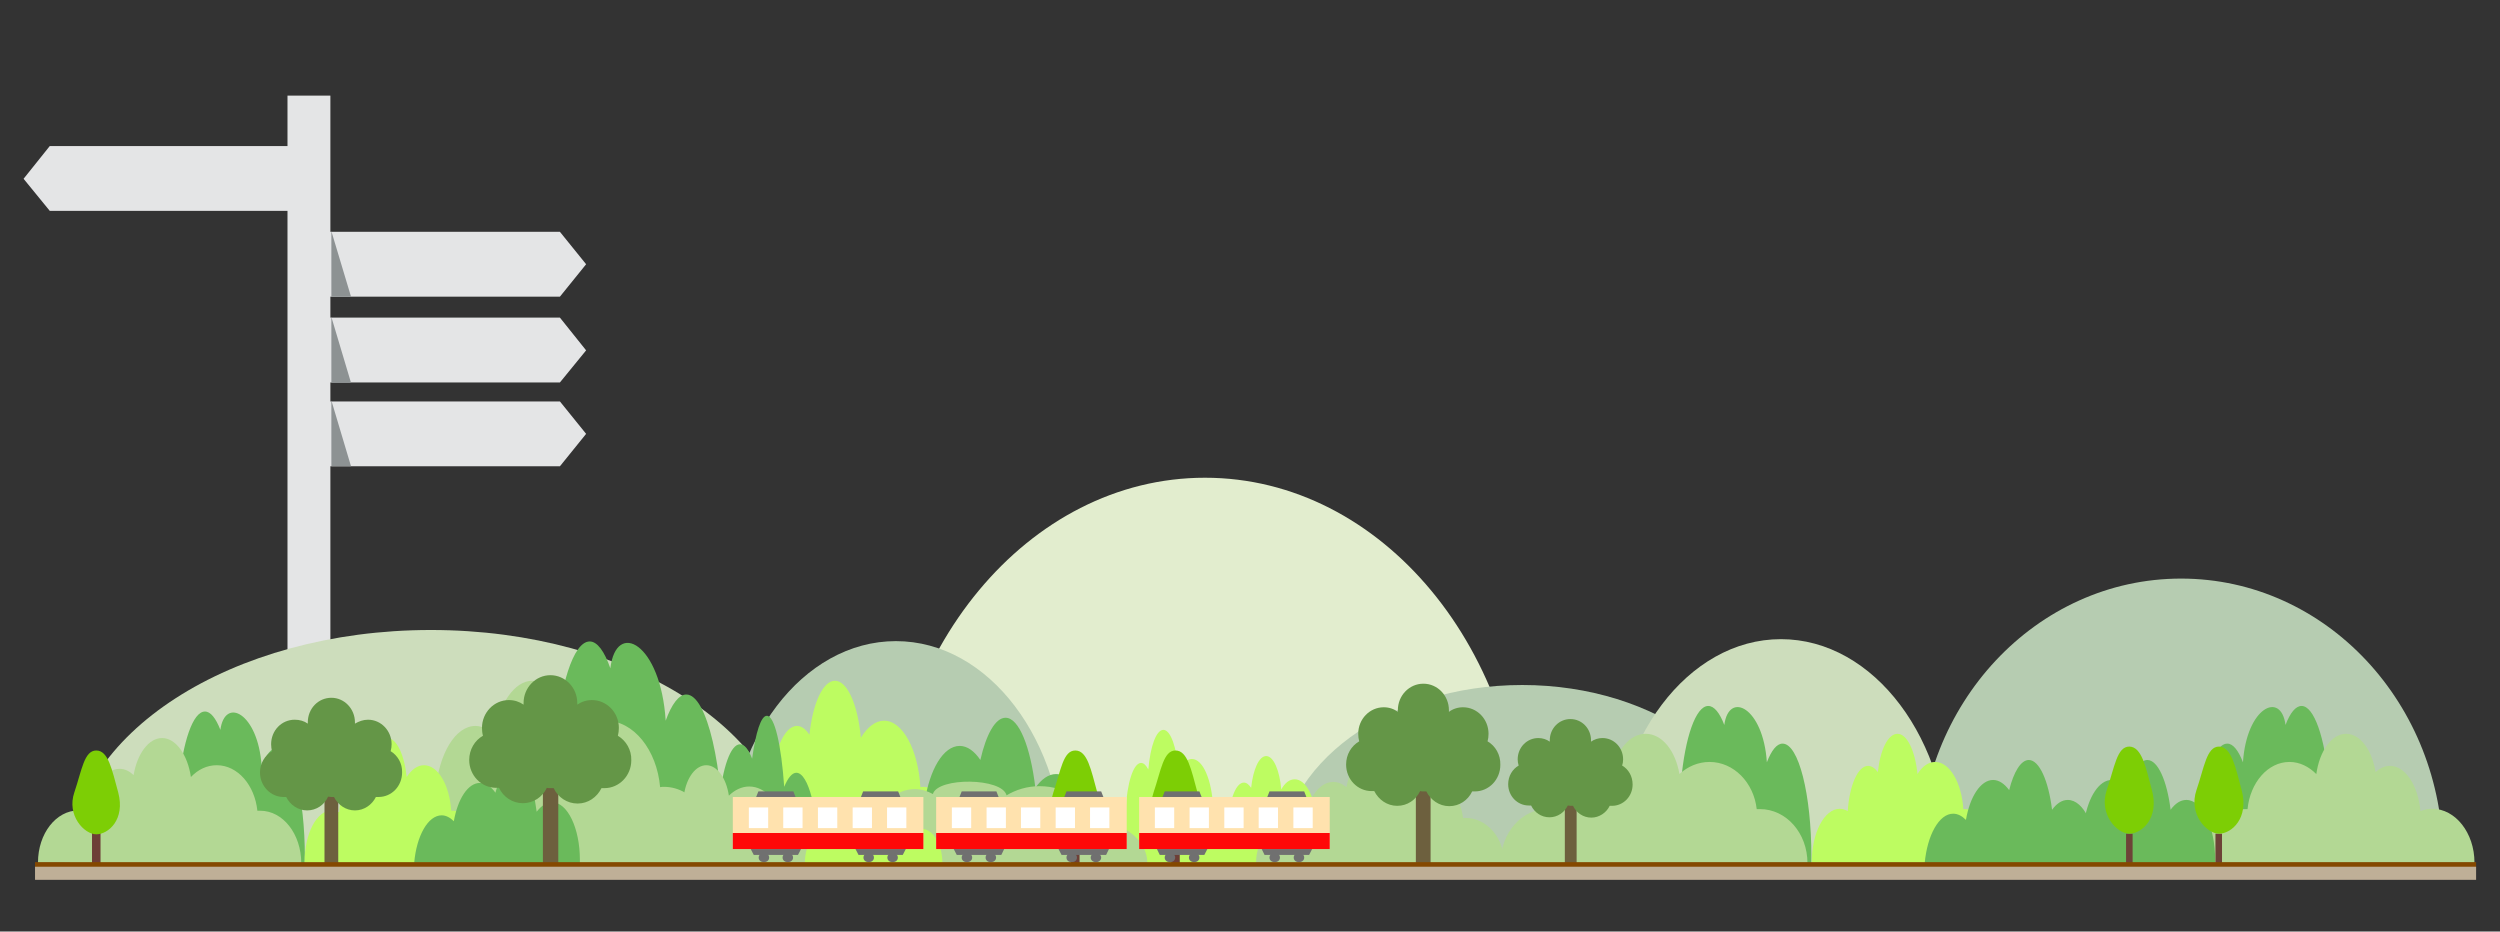 <?xml version="1.0" encoding="utf-8"?>
<!-- Generator: Adobe Illustrator 17.1.0, SVG Export Plug-In . SVG Version: 6.00 Build 0)  -->
<!DOCTYPE svg PUBLIC "-//W3C//DTD SVG 1.1//EN" "http://www.w3.org/Graphics/SVG/1.1/DTD/svg11.dtd">
<svg version="1.1" id="Layer_1" xmlns="http://www.w3.org/2000/svg" xmlns:xlink="http://www.w3.org/1999/xlink" x="0px" y="0px"
	 width="763.5px" height="284.5px" viewBox="0 -136 763.5 284.5" style="enable-background:new 0 -136 763.5 284.5;"
	 xml:space="preserve">
<rect x="0" y="-136" width="763.5" height="284.5" fill="#333333" stroke="none"/>
<style type="text/css">
	.st0{fill:#E4E5E6;}
	.st1{fill:#8D9293;}
	.st2{fill:#E2EDCE;}
	.st3{fill:#B6CCB1;}
	.st4{fill:#CDDDBC;}
	.st5{fill:#6ABA5B;}
	.st6{fill:#B3D894;}
	.st7{fill:#BDFC61;}
	.st8{fill:#6D3E37;}
	.st9{fill:#7DCE05;}
	.st10{fill:#6D4337;}
	.st11{fill:#6D603E;}
	.st12{fill:#649647;}
	.st13{fill:#707070;}
	.st14{fill:#FFE2AE;}
	.st15{fill:#FF0808;}
	.st16{fill:#FFFFFF;}
	.st17{fill:#844800;}
	.st18{fill:#BFAF97;}
</style>
<g id="guidepost">
	<rect id="signpost" x="87.8" y="-106.8" class="st0" width="13.1" height="201.7"/>
	<g id="_x30_7-sign-right">
		<g>
			<polygon id="_x30_7-sign" class="st0" points="179,-55.3 171,-45.4 88.4,-45.4 88.4,-65.2 171,-65.2 			"/>
			<polygon id="_x30_7-shadow" class="st1" points="101.2,-65.4 101.2,-45.4 107.2,-45.4 			"/>
		</g>
	</g>
	<g id="_x30_4-sign-right">
		<g>
			<polygon id="_x30_4-sign-R" class="st0" points="179,-3.5 171,6.4 88.4,6.4 88.4,-13.4 171,-13.4 			"/>
			<polygon id="_x30_4-shadow" class="st1" points="101.2,-13.7 101.2,6.4 107.2,6.4 			"/>
		</g>
	</g>
	<g id="_x30_3-sign-right">
		<g>
			<polygon id="_x30_3-sign" class="st0" points="179,-29 171,-19.2 88.4,-19.2 88.4,-39 171,-39 			"/>
			<polygon id="_x30_3-shadow" class="st1" points="101.2,-39.2 101.2,-19.1 107.2,-19.1 			"/>
		</g>
	</g>
	<polygon id="_x30_1-sign-left" class="st0" points="7.2,-81.4 15.2,-71.6 97.8,-71.6 97.8,-91.4 15.2,-91.4 	"/>
</g>
<g id="hills">
	<path id="hill-3" class="st2" d="M368,9.9c-54,0-97.7,52.7-97.7,117.7h195.4C465.7,62.6,422,9.9,368,9.9z"/>
	<path id="hill-4" class="st3" d="M464.9,73.2c-41,0-74.2,24.3-74.2,54.4h148.4C539.1,97.6,505.9,73.2,464.9,73.2z"/>
	<path id="hill-1" class="st4" d="M131.6,56.4c-60.9,0-110.3,31.9-110.3,71.2H242C242,88.3,192.6,56.4,131.6,56.4z"/>
	<path id="hill-2" class="st3" d="M273.6,59.8c-28.4,0-51.5,30.3-51.5,67.8H325C325,90.2,302,59.8,273.6,59.8z"/>
	<path id="hill-6" class="st3" d="M666.1,40.7c-44.2,0-80,38.2-80,85.4h160C746.1,78.9,710.3,40.7,666.1,40.7z"/>
	<path id="hill-5" class="st4" d="M543.9,59.2c-28.4,0-51.5,30.6-51.5,68.4h102.9C595.4,89.8,572.3,59.2,543.9,59.2z"/>
</g>
<g id="trees">
	<g>
		<path class="st5" d="M221,127.6c0-0.9,0-1.8,0-2.7c0-26.9-5.1-48.8-11.4-48.8c-2.3,0-4.5,3-6.3,8c-1.5-23.7-15.1-30.9-16.9-16
			c-1.8-5.2-4-8.2-6.3-8.2c-5,0-9.2,13.5-10.7,32.4c-1.5-3.2-3.2-5-5-5c-5.6,0-10.3,17.4-11.2,40.2L221,127.6L221,127.6z"/>
		<path class="st6" d="M219.5,127.6c0-0.1,0-0.1,0-0.2c0-12.8-7.5-23.1-16.7-23.1c-0.4,0-0.8,0-1.2,0.1c-1-11.4-8.1-20.3-16.6-20.3
			c-4,0-7.7,2-10.6,5.2c-1.4-10-6.1-17.4-11.8-17.4c-5.5,0-10.2,7-11.7,16.5c-1.7-1.7-3.7-2.7-5.7-2.7c-6.1,0-11.1,8.4-12.1,19.4
			c-1.5-0.6-3-0.9-4.7-0.9c-9.2,0-16.7,10.4-16.7,23.1c0,0.1,0,0.1,0,0.2L219.5,127.6L219.5,127.6z"/>
		<path class="st7" d="M293.1,127.6c0-0.1,0-0.1,0-0.2c0-12.8-5-23.1-11.2-23.1c-0.3,0-0.5,0-0.8,0.1c-0.7-11.4-5.4-20.3-11.1-20.3
			c-2.7,0-5.1,2-7.1,5.2c-0.9-10-4.1-17.4-7.9-17.4c-3.7,0-6.8,7-7.8,16.5c-1.1-1.7-2.4-2.7-3.8-2.7c-4.1,0-7.4,8.4-8.1,19.4
			c-1-0.6-2-0.9-3.1-0.9c-6.2,0-11.2,10.4-11.2,23.1c0,0.1,0,0.1,0,0.2L293.1,127.6L293.1,127.6z"/>
		<path class="st5" d="M333.9,127.6c0-0.5,0-0.9,0-1.4c0-14.2-5.1-25.8-11.4-25.8c-2.3,0-4.5,1.6-6.3,4.2c-1.5-12.5-5-21.4-9.1-21.4
			c-3.1,0-5.9,5-7.7,12.9c-1.8-2.7-4-4.3-6.3-4.3c-5,0-9.2,7.2-10.7,17.1c-1.5-1.7-3.2-2.6-5-2.6c-5.6,0-10.3,9.2-11.2,21.2h67.7
			V127.6z"/>
		<path class="st5" d="M93.1,127.6c0-0.6,0-1.2,0-1.8c0-18.4-3.8-33.4-8.5-33.4c-1.7,0-3.3,2-4.7,5.5c-1.1-16.2-11.2-21.2-12.6-11
			c-1.4-3.6-3-5.6-4.7-5.6c-3.7,0-6.8,9.3-8,22.2c-1.1-2.2-2.4-3.4-3.7-3.4c-4.2,0-7.6,11.9-8.4,27.5H93.1z"/>
		<path class="st6" d="M92,127.6L92,127.6c0-8.9-5.6-16-12.5-16c-0.3,0-0.6,0-0.9,0c-0.8-7.8-6-13.9-12.4-13.9c-3,0-5.7,1.3-7.9,3.6
			c-1-6.8-4.6-11.9-8.8-11.9c-4.1,0-7.6,4.8-8.7,11.3c-1.3-1.2-2.7-1.9-4.3-1.9c-4.5,0-8.3,5.8-9,13.3c-1.1-0.4-2.3-0.6-3.5-0.6
			c-6.9,0-12.4,7.1-12.4,15.9v0.1L92,127.6L92,127.6z"/>
		<path class="st7" d="M146.7,127.6L146.7,127.6c0-8.9-3.7-16-8.3-16c-0.2,0-0.4,0-0.6,0c-0.5-7.8-4-13.9-8.3-13.9
			c-2,0-3.8,1.3-5.3,3.6c-0.7-6.8-3.1-11.9-5.9-11.9s-5.1,4.8-5.8,11.3c-0.9-1.2-1.8-1.9-2.9-1.9c-3,0-5.5,5.8-6,13.3
			c-0.7-0.4-1.5-0.6-2.3-0.6c-4.6,0-8.3,7.1-8.3,15.9v0.1L146.7,127.6L146.7,127.6z"/>
		<path class="st5" d="M177.1,127.6c0-0.3,0-0.6,0-1c0-9.7-3.8-17.6-8.5-17.6c-1.7,0-3.3,1.1-4.7,2.9c-1.1-8.6-3.7-14.6-6.8-14.6
			c-2.3,0-4.4,3.5-5.8,8.8c-1.3-1.9-3-3-4.7-3c-3.7,0-6.8,4.9-8,11.7c-1.1-1.1-2.4-1.8-3.7-1.8c-4.2,0-7.7,6.3-8.4,14.5L177.1,127.6
			L177.1,127.6z"/>
		<g>
			<rect x="28.1" y="116.1" class="st8" width="2.6" height="11.5"/>
			<path class="st9" d="M36.1,106c2.2,8.3-3,12.8-6.7,12.8s-9.1-5.8-6.7-12.8c2.3-6.8,3-12.8,6.7-12.8S34.2,99.1,36.1,106z"/>
		</g>
		<path class="st5" d="M249.9,127.6c0-0.5,0-1,0-1.4c0-14.5-3-26.2-6.7-26.2c-1.3,0-2.6,1.6-3.7,4.3c-0.9-12.7-2.9-21.7-5.3-21.7
			c-1.8,0-3.4,5.1-4.5,13.1c-1.1-2.8-2.3-4.4-3.7-4.4c-2.9,0-5.4,7.3-6.3,17.4c-0.9-1.7-1.9-2.7-2.9-2.7c-3.3,0-6,9.3-6.5,21.6
			C210.3,127.6,249.9,127.6,249.9,127.6z"/>
		<path class="st6" d="M249,127.6L249,127.6c0-7-4.4-12.5-9.8-12.5c-0.2,0-0.5,0-0.7,0c-0.6-6.1-4.7-10.9-9.7-10.9
			c-2.3,0-4.5,1.1-6.2,2.8c-0.8-5.4-3.6-9.3-6.9-9.3c-3.2,0-6,3.7-6.8,8.9c-1-0.9-2.1-1.5-3.4-1.5c-3.5,0-6.5,4.5-7,10.4
			c-0.9-0.3-1.8-0.5-2.7-0.5c-5.4,0-9.8,5.6-9.8,12.4v0.1L249,127.6L249,127.6z"/>
		<path class="st7" d="M377.5,127.6L377.5,127.6c0-9.5-2.9-17-6.5-17c-0.2,0-0.3,0-0.5,0c-0.4-8.4-3.1-14.8-6.5-14.8
			c-1.6,0-3,1.4-4.1,3.8c-0.5-7.3-2.4-12.7-4.6-12.7s-4,5.1-4.6,12.1c-0.7-1.3-1.4-2-2.2-2c-2.4,0-4.3,6.2-4.7,14.2
			c-0.6-0.4-1.2-0.7-1.8-0.7c-3.6,0-6.5,7.6-6.5,16.9c0,0.1,0,0.1,0,0.1L377.5,127.6L377.5,127.6z"/>
		<path class="st7" d="M408.9,127.6L408.9,127.6c0-7.6-2.9-13.7-6.5-13.7c-0.2,0-0.3,0-0.5,0c-0.4-6.7-3.1-11.9-6.5-11.9
			c-1.6,0-3,1.1-4.1,3.1c-0.5-5.9-2.4-10.2-4.6-10.2s-4,4.1-4.6,9.7c-0.7-1-1.4-1.6-2.2-1.6c-2.4,0-4.3,4.9-4.7,11.4
			c-0.6-0.3-1.2-0.5-1.8-0.5c-3.6,0-6.5,6.1-6.5,13.6v0.1H408.9z"/>
		<path class="st6" d="M459.4,127.6L459.4,127.6c0-7.7-5.3-13.8-11.8-13.8c-0.3,0-0.5,0-0.8,0c-0.7-6.8-5.7-12-11.7-12
			c-2.8,0-5.4,1.2-7.4,3.1c-1-5.9-4.3-10.3-8.3-10.3c-3.9,0-7.2,4.1-8.2,9.8c-1.2-1-2.6-1.6-4-1.6c-4.3,0-7.8,5-8.5,11.5
			c-1-0.4-2.1-0.5-3.3-0.5c-6.5,0-11.8,6.2-11.8,13.7v0.1H459.4z"/>
		<path class="st6" d="M350.4,127.6L350.4,127.6c0-7-7.1-12.6-16-12.6c-0.4,0-0.7,0-1.1,0c-1-6.2-7.7-10.9-15.8-10.9
			c-3.8,0-7.3,1.1-10.1,2.8c-1.3-5.4-21-5.6-22.5-0.4c-1.6-0.9-3.5-1.5-5.5-1.5c-5.8,0-10.6,4.5-11.5,10.5c-1.4-0.3-2.9-0.5-4.4-0.5
			c-8.8,0-16,5.6-16,12.5v0.1H350.4z"/>
		<path class="st7" d="M287.8,127.6C287.8,127.6,287.8,127.5,287.8,127.6c0-5.9-2.9-10.5-6.5-10.5c-0.2,0-0.3,0-0.5,0
			c-0.4-5.2-3.1-9.1-6.5-9.1c-1.6,0-3,0.9-4.1,2.4c-0.5-4.5-2.4-7.8-4.6-7.8s-4,3.1-4.6,7.5c-0.7-0.8-1.4-1.2-2.2-1.2
			c-2.4,0-4.3,3.8-4.7,8.8c-0.6-0.3-1.2-0.4-1.8-0.4c-3.6,0-6.5,4.7-6.5,10.4v0.1h42V127.6z"/>
		<path class="st5" d="M553.2,127.6c0-0.6,0-1.3,0-1.9c0-19.1-3.9-34.6-8.8-34.6c-1.8,0-3.4,2.1-4.8,5.7
			c-1.1-16.8-11.6-21.9-13-11.4c-1.4-3.7-3.1-5.8-4.9-5.8c-3.8,0-7.1,9.6-8.3,23c-1.2-2.3-2.5-3.5-3.9-3.5c-4.3,0-7.9,12.3-8.7,28.5
			C500.8,127.6,553.2,127.6,553.2,127.6z"/>
		<path class="st6" d="M552,127.6L552,127.6c0-9.2-6.5-16.5-14.5-16.5c-0.3,0-0.7,0-1,0c-0.9-8.1-7-14.4-14.4-14.4
			c-3.5,0-6.7,1.4-9.2,3.7c-1.2-7.1-5.3-12.3-10.3-12.3c-4.8,0-8.9,4.9-10.2,11.7c-1.5-1.2-3.2-1.9-5-1.9c-5.3,0-9.7,6-10.5,13.8
			c-1.3-0.4-2.6-0.7-4.1-0.7c-8,0-14.5,7.4-14.5,16.4c0,0.1,0,0.1,0,0.1H552V127.6z"/>
		<path class="st5" d="M671.4,127.6c0-0.6,0-1.3,0-1.9c0-19.1,3.9-34.6,8.8-34.6c1.8,0,3.4,2.1,4.8,5.7c1.1-16.8,11.6-21.9,13-11.4
			c1.4-3.7,3.1-5.8,4.9-5.8c3.8,0,7.1,9.6,8.3,23c1.2-2.3,2.5-3.5,3.9-3.5c4.3,0,7.9,12.3,8.7,28.5
			C723.8,127.6,671.4,127.6,671.4,127.6z"/>
		<path class="st6" d="M672.6,127.6L672.6,127.6c0-9.2,5.8-16.5,12.9-16.5c0.3,0,0.6,0,0.9,0c0.8-8.1,6.2-14.4,12.8-14.4
			c3.1,0,5.9,1.4,8.2,3.7c1-7.1,4.7-12.3,9.1-12.3c4.3,0,7.9,4.9,9,11.7c1.3-1.2,2.8-1.9,4.4-1.9c4.7,0,8.6,6,9.3,13.8
			c1.1-0.4,2.3-0.7,3.6-0.7c7.1,0,12.9,7.4,12.9,16.4c0,0.1,0,0.1,0,0.1h-83.1V127.6z"/>
		<path class="st7" d="M608.8,127.6L608.8,127.6c0-9.2-3.9-16.5-8.6-16.5c-0.2,0-0.4,0-0.6,0c-0.5-8.1-4.2-14.4-8.6-14.4
			c-2.1,0-4,1.4-5.4,3.7c-0.7-7.1-3.2-12.3-6.1-12.3c-2.9,0-5.3,4.9-6,11.7c-0.9-1.2-1.9-1.9-3-1.9c-3.1,0-5.7,6-6.2,13.8
			c-0.8-0.4-1.6-0.7-2.4-0.7c-4.8,0-8.6,7.4-8.6,16.4c0,0.1,0,0.1,0,0.1h55.5V127.6z"/>
		<path class="st5" d="M640.3,127.6c0-0.3,0-0.7,0-1c0-10.1-3.9-18.3-8.8-18.3c-1.8,0-3.4,1.1-4.8,3c-1.1-8.9-3.9-15.2-7.1-15.2
			c-2.4,0-4.6,3.6-6,9.2c-1.4-1.9-3.1-3.1-4.9-3.1c-3.8,0-7.1,5.1-8.3,12.2c-1.2-1.2-2.5-1.9-3.9-1.9c-4.3,0-7.9,6.5-8.7,15.1H640.3
			z"/>
		<path class="st5" d="M676.5,127.6c0-0.3,0-0.7,0-1c0-10.1-3.9-18.3-8.8-18.3c-1.8,0-3.4,1.1-4.8,3c-1.1-8.9-3.9-15.2-7.1-15.2
			c-2.4,0-4.6,3.6-6,9.2c-1.4-1.9-3.1-3.1-4.9-3.1c-3.8,0-7.1,5.1-8.3,12.2c-1.2-1.2-2.5-1.9-3.9-1.9c-4.3,0-7.9,6.5-8.7,15.1H676.5
			z"/>
		<g>
			<rect x="676.6" y="118.6" class="st10" width="2" height="9"/>
			<path class="st9" d="M684.6,105.3c2.3,8.6-3.1,13.3-6.9,13.3c-3.8,0-9.4-6-6.9-13.3c2.4-7,3.1-13.3,6.9-13.3
				C681.5,92.1,682.7,98.2,684.6,105.3z"/>
		</g>
		<g>
			<rect x="99.1" y="104.3" class="st11" width="4.2" height="23.3"/>
			<path class="st12" d="M119.3,93.4c0.2-0.7,0.3-1.4,0.3-2.1c0-4.1-3.2-7.5-7.2-7.5c-1.5,0-2.8,0.5-4,1.2c0-0.1,0-0.3,0-0.4
				c0-4.1-3.2-7.5-7.2-7.5S94,80.4,94,84.6c0,0.2,0,0.3,0,0.4c-1.1-0.8-2.5-1.2-4-1.2c-4,0-7.2,3.3-7.2,7.5c0,0.7,0.1,1.5,0.3,2.1
				c-2.2,1.3-3.7,3.7-3.7,6.5c0,4.1,3.2,7.5,7.2,7.5c0.3,0,0.5,0,0.8,0c1.2,2.4,3.6,4.1,6.4,4.1s5.3-1.7,6.4-4.2
				c0.3,0,0.7,0.1,1,0.1s0.5,0,0.8,0c1.2,2.4,3.6,4.1,6.4,4.1s5.2-1.7,6.4-4.1c0.3,0,0.5,0,0.8,0c4,0,7.2-3.3,7.2-7.5
				C122.9,97.1,121.4,94.7,119.3,93.4z"/>
		</g>
		<g>
			<rect x="477.9" y="107.3" class="st11" width="3.6" height="20.3"/>
			<path class="st12" d="M495.4,97.8c0.2-0.6,0.3-1.2,0.3-1.9c0-3.6-2.8-6.5-6.3-6.5c-1.3,0-2.5,0.4-3.5,1.1c0-0.1,0-0.3,0-0.4
				c0-3.6-2.8-6.5-6.3-6.5s-6.3,2.9-6.3,6.5c0,0.1,0,0.3,0,0.4c-1-0.7-2.2-1.1-3.5-1.1c-3.5,0-6.3,2.9-6.3,6.5
				c0,0.6,0.1,1.3,0.3,1.9c-1.9,1.1-3.2,3.2-3.2,5.7c0,3.6,2.8,6.5,6.3,6.5c0.2,0,0.5,0,0.7,0c1,2.1,3.1,3.6,5.6,3.6
				s4.6-1.5,5.6-3.6c0.3,0,0.6,0.1,0.9,0.1c0.2,0,0.5,0,0.7,0c1,2.1,3.1,3.6,5.6,3.6c2.4,0,4.6-1.5,5.6-3.6c0.2,0,0.4,0,0.7,0
				c3.5,0,6.3-2.9,6.3-6.5C498.6,101,497.3,98.9,495.4,97.8z"/>
		</g>
		<g>
			<rect x="432.4" y="102.3" class="st11" width="4.5" height="25.3"/>
			<path class="st12" d="M454.3,90.4c0.2-0.7,0.3-1.5,0.3-2.3c0-4.5-3.5-8.1-7.8-8.1c-1.6,0-3.1,0.5-4.3,1.4c0-0.2,0-0.3,0-0.5
				c0-4.5-3.5-8.1-7.8-8.1s-7.8,3.6-7.8,8.1c0,0.2,0,0.3,0,0.5c-1.2-0.9-2.7-1.4-4.3-1.4c-4.3,0-7.8,3.6-7.8,8.1
				c0,0.8,0.1,1.6,0.3,2.3c-2.4,1.4-4,4-4,7.1c0,4.5,3.5,8.1,7.8,8.1c0.3,0,0.6,0,0.8,0c1.3,2.6,3.9,4.5,7,4.5s5.7-1.8,7-4.5
				c0.4,0.1,0.7,0.1,1.1,0.1c0.3,0,0.6,0,0.8,0c1.3,2.6,3.9,4.5,7,4.5s5.7-1.8,7-4.5c0.3,0,0.6,0,0.8,0c4.3,0,7.8-3.6,7.8-8.1
				C458.3,94.5,456.7,91.8,454.3,90.4z"/>
		</g>
		<g>
			<rect x="165.8" y="101.1" class="st11" width="4.7" height="26.5"/>
			<path class="st12" d="M188.7,88.7c0.2-0.8,0.3-1.6,0.3-2.4c0-4.7-3.7-8.5-8.2-8.5c-1.7,0-3.2,0.5-4.5,1.4c0-0.2,0-0.3,0-0.5
				c0-4.7-3.7-8.5-8.2-8.5s-8.2,3.8-8.2,8.5c0,0.2,0,0.3,0,0.5c-1.3-0.9-2.8-1.4-4.5-1.4c-4.5,0-8.2,3.8-8.2,8.5
				c0,0.8,0.1,1.7,0.3,2.4c-2.5,1.4-4.2,4.2-4.2,7.4c0,4.7,3.7,8.5,8.2,8.5c0.3,0,0.6,0,0.9,0c1.3,2.8,4.1,4.7,7.3,4.7
				s6-1.9,7.3-4.7c0.4,0.1,0.8,0.1,1.2,0.1c0.3,0,0.6,0,0.9,0c1.3,2.8,4.1,4.7,7.3,4.7s5.9-1.9,7.3-4.7c0.3,0,0.6,0,0.9,0
				c4.5,0,8.2-3.8,8.2-8.5C192.9,93,191.2,90.2,188.7,88.7z"/>
		</g>
		<g>
			<rect x="327.1" y="116.1" class="st8" width="2.6" height="11.5"/>
			<path class="st9" d="M335.1,106c2.2,8.3-3,12.8-6.7,12.8s-9.1-5.8-6.7-12.8c2.3-6.8,3-12.8,6.7-12.8S333.2,99.1,335.1,106z"/>
		</g>
		<g>
			<rect x="357.7" y="116.1" class="st8" width="2.6" height="11.5"/>
			<path class="st9" d="M365.7,106c2.2,8.3-3,12.8-6.7,12.8s-9.1-5.8-6.7-12.8c2.3-6.8,3-12.8,6.7-12.8S363.8,99.1,365.7,106z"/>
		</g>
		<g>
			<rect x="649.3" y="118.6" class="st10" width="2" height="9"/>
			<path class="st9" d="M657.2,105.3c2.3,8.6-3.1,13.3-6.9,13.3c-3.8,0-9.4-6-6.9-13.3c2.4-7,3.1-13.3,6.9-13.3
				C654.1,92.1,655.3,98.2,657.2,105.3z"/>
		</g>
	</g>
</g>
<g id="train">
	<polygon id="wheel-top-1" class="st13" points="243.7,125.1 230.2,125.1 228.5,121.8 245.4,121.8 	"/>
	<g id="wheels-1">
		<ellipse class="st13" cx="233.3" cy="125.9" rx="1.6" ry="1.4"/>
		<ellipse class="st13" cx="240.6" cy="125.9" rx="1.6" ry="1.4"/>
	</g>
	<polygon id="wheel-top-2" class="st13" points="275.7,125.1 262.2,125.1 260.5,121.8 277.4,121.8 	"/>
	<g id="wheels-2">
		<ellipse class="st13" cx="265.3" cy="125.9" rx="1.6" ry="1.4"/>
		<ellipse class="st13" cx="272.6" cy="125.9" rx="1.6" ry="1.4"/>
	</g>
	<polygon id="topper-1" class="st13" points="242.3,105.7 231.6,105.7 230.3,109 243.6,109 	"/>
	<polygon id="topper-2" class="st13" points="274.3,105.7 263.6,105.7 262.3,109 275.6,109 	"/>
	<rect id="car-1" x="223.8" y="107.4" class="st14" width="58.2" height="15.9"/>
	<rect id="red-trim-1" x="223.8" y="118.4" class="st15" width="58.2" height="4.9"/>
	<rect id="window-1" x="228.7" y="110.6" class="st16" width="5.9" height="6.3"/>
	<rect id="window-2" x="239.2" y="110.6" class="st16" width="5.9" height="6.3"/>
	<rect id="window-3" x="249.8" y="110.6" class="st16" width="5.9" height="6.3"/>
	<rect id="window-4" x="260.4" y="110.6" class="st16" width="5.9" height="6.3"/>
	<rect id="window-5" x="270.9" y="110.6" class="st16" width="5.9" height="6.3"/>
	<polygon id="wheel-top-3" class="st13" points="305.8,125.1 292.2,125.1 290.5,121.8 307.4,121.8 	"/>
	<g id="wheels-3">
		<ellipse class="st13" cx="295.3" cy="125.9" rx="1.6" ry="1.4"/>
		<ellipse class="st13" cx="302.6" cy="125.9" rx="1.6" ry="1.4"/>
	</g>
	<polygon id="wheel-top-4" class="st13" points="337.8,125.1 324.2,125.1 322.5,121.8 339.4,121.8 	"/>
	<g id="wheels-4">
		<ellipse class="st13" cx="327.3" cy="125.9" rx="1.6" ry="1.4"/>
		<path class="st13" d="M336.3,125.9c0,0.8-0.7,1.4-1.6,1.4s-1.6-0.6-1.6-1.4s0.7-1.4,1.6-1.4C335.5,124.5,336.3,125.1,336.3,125.9z
			"/>
	</g>
	<polygon id="topper-3" class="st13" points="304.3,105.7 293.7,105.7 292.4,109 305.6,109 	"/>
	<polygon id="topper-4" class="st13" points="336.3,105.7 325.7,105.7 324.4,109 337.6,109 	"/>
	<rect id="car-2" x="285.9" y="107.4" class="st14" width="58.2" height="15.9"/>
	<rect id="red-trim-2" x="285.9" y="118.4" class="st15" width="58.2" height="4.9"/>
	<rect id="window-6" x="290.7" y="110.6" class="st16" width="5.9" height="6.3"/>
	<rect id="window-7" x="301.3" y="110.6" class="st16" width="5.9" height="6.3"/>
	<rect id="window-8" x="311.8" y="110.6" class="st16" width="5.9" height="6.3"/>
	<rect id="window-9" x="322.4" y="110.6" class="st16" width="5.9" height="6.3"/>
	<rect id="window-10" x="332.9" y="110.6" class="st16" width="5.9" height="6.3"/>
	<polygon id="wheel-top-5" class="st13" points="367.8,125.1 354.2,125.1 352.6,121.8 369.5,121.8 	"/>
	<g id="wheels-5">
		<ellipse class="st13" cx="357.3" cy="125.9" rx="1.6" ry="1.4"/>
		<ellipse class="st13" cx="364.7" cy="125.9" rx="1.6" ry="1.4"/>
	</g>
	<polygon id="wheel-top-6" class="st13" points="399.8,125.1 386.2,125.1 384.6,121.8 401.5,121.8 	"/>
	<g id="wheels-6">
		<ellipse class="st13" cx="389.3" cy="125.9" rx="1.6" ry="1.4"/>
		<ellipse class="st13" cx="396.7" cy="125.9" rx="1.6" ry="1.4"/>
	</g>
	<polygon id="topper-5" class="st13" points="366.3,105.7 355.7,105.7 354.4,109 367.6,109 	"/>
	<polygon id="topper-6" class="st13" points="398.3,105.7 387.7,105.7 386.4,109 399.6,109 	"/>
	<rect id="car-3" x="347.9" y="107.4" class="st14" width="58.2" height="15.9"/>
	<rect id="red-trim-3" x="347.9" y="118.4" class="st15" width="58.2" height="4.9"/>
	<rect id="window-11" x="352.7" y="110.6" class="st16" width="5.9" height="6.3"/>
	<rect id="window-12" x="363.3" y="110.6" class="st16" width="5.9" height="6.3"/>
	<rect id="window-13" x="373.9" y="110.6" class="st16" width="5.9" height="6.3"/>
	<rect id="window-14" x="384.4" y="110.6" class="st16" width="5.9" height="6.3"/>
	<rect id="window-15" x="395" y="110.6" class="st16" width="5.9" height="6.3"/>
</g>
<g id="road">
	<rect id="dark-road" x="10.7" y="127.3" class="st17" width="745.5" height="2.3"/>
	<rect id="light-road" x="10.7" y="128.7" class="st18" width="745.5" height="4"/>
</g>
</svg>
